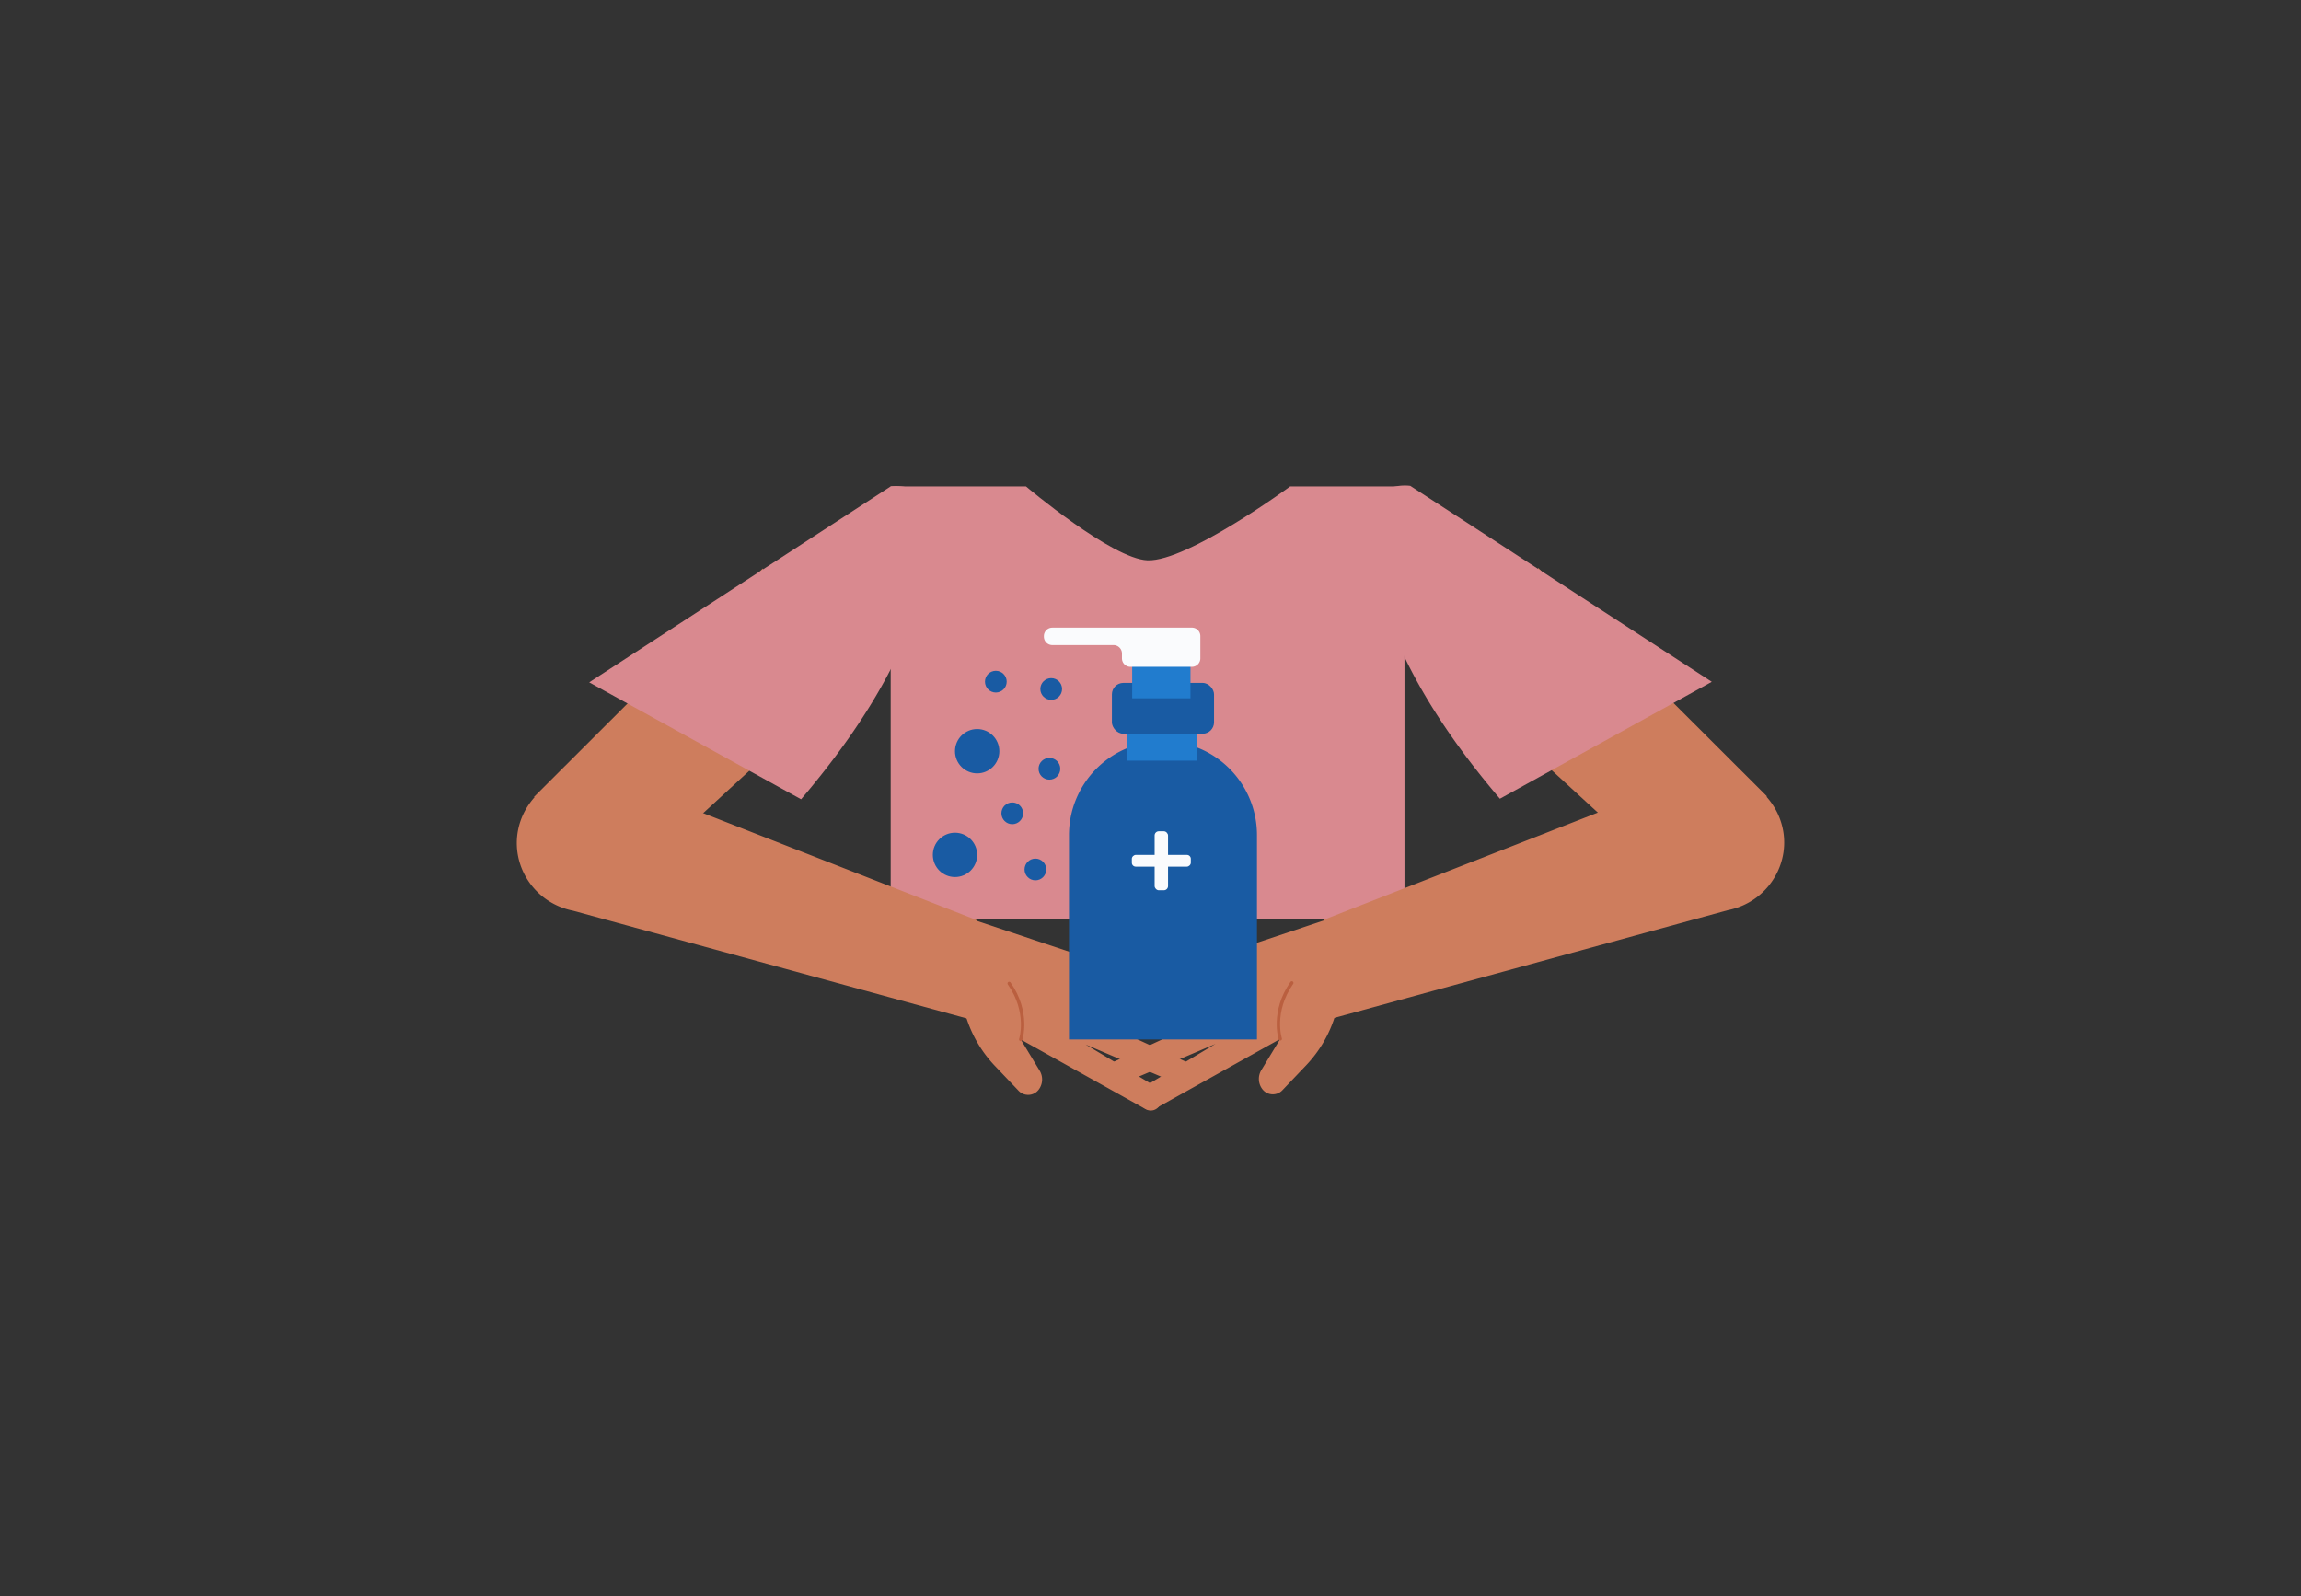 <svg xmlns="http://www.w3.org/2000/svg" viewBox="0 0 979.444 679.356"><rect x="0" y="0" width="979.444" height="679.356" fill="#333333" stroke="none"/><defs><style>.cls-1{fill:#d9898f;}.cls-2{fill:#ce7d5d;}.cls-3{fill:none;stroke:#ba5f3f;stroke-linecap:round;stroke-linejoin:round;stroke-width:1.434px;}.cls-4{fill:#195ba3;}.cls-5{fill:#217cce;}.cls-6{fill:#fafbfd;}</style></defs><title>ilustraciones</title><g id="Capa_4" data-name="Capa 4"><path class="cls-1" d="M549.17,207.032s-43.606,32.053-60.688,31.473c-15.137-.513-51.766-31.473-51.766-31.473H379.131v184.2h218.7v-184.2Z"/><polygon class="cls-2" points="227.247 339.274 324.663 241.985 351.365 298.289 291.38 353.406 227.247 339.274"/><path class="cls-1" d="M379.131,207.032s14.647-2.232,16.025,11.169a91.775,91.775,0,0,1-1.922,28.666c-4.945,23.053-18.914,54.21-52.243,93.343l-90.186-49.766Z"/><path class="cls-2" d="M415.861,391.693l-1.516,42.584L244.017,387.663c-18.966-3.757-29.352-23.849-21.266-41.139h0a30.479,30.479,0,0,1,38.688-15.216Z"/><path class="cls-2" d="M406.5,417.146l4.6,15.26a53.088,53.088,0,0,0,12.375,21.278l10.1,10.606a5.624,5.624,0,0,0,8.575-.5h0a7.2,7.2,0,0,0,.395-8.051l-8.058-13.292L487.639,472.1a4.356,4.356,0,0,0,6.209-2.051l.69-1.62a4.356,4.356,0,0,0-1.54-5.3L462.074,444.58l38.469,16.392a4.356,4.356,0,0,0,6.055-2.431l.435-1.22a4.357,4.357,0,0,0-2.149-5.357l-39.521-18.24,34.261,8.754a4.356,4.356,0,0,0,5.526-3.945l.032-.561a4.357,4.357,0,0,0-2.821-4.328L467.61,420.626l22,5.144a4.357,4.357,0,0,0,5.244-5.192h0a4.358,4.358,0,0,0-2.873-3.182L413.6,391.23Z"/><path class="cls-3" d="M434.488,442.442s3.731-11.467-4.916-23.838"/><polygon class="cls-2" points="752.197 339.042 654.781 241.753 628.079 298.058 688.064 353.174 752.197 339.042"/><path class="cls-1" d="M600.313,206.8s-14.647-2.231-16.025,11.17a91.739,91.739,0,0,0,1.922,28.665c4.945,23.053,18.914,54.211,52.242,93.344l90.187-49.767Z"/><path class="cls-2" d="M563.583,391.462l1.515,42.584,170.329-46.615c18.966-3.757,29.352-23.849,21.266-41.139h0a30.478,30.478,0,0,0-38.688-15.215Z"/><path class="cls-2" d="M572.94,416.914l-4.6,15.26a53.082,53.082,0,0,1-12.375,21.278l-10.1,10.607a5.625,5.625,0,0,1-8.575-.506h0a7.2,7.2,0,0,1-.395-8.051l8.058-13.291-53.151,29.654a4.357,4.357,0,0,1-6.209-2.052l-.69-1.62a4.355,4.355,0,0,1,1.54-5.3l30.924-18.548L478.9,460.74a4.356,4.356,0,0,1-6.055-2.431l-.435-1.22a4.355,4.355,0,0,1,2.149-5.356l39.521-18.241-34.261,8.755a4.357,4.357,0,0,1-5.526-3.946l-.032-.56a4.355,4.355,0,0,1,2.821-4.328L511.834,420.4l-22,5.143a4.356,4.356,0,0,1-5.244-5.191h0a4.358,4.358,0,0,1,2.872-3.183L565.847,391Z"/><path class="cls-3" d="M544.956,442.211s-3.731-11.468,4.915-23.838"/><path class="cls-4" d="M495.03,315.43h0a40.009,40.009,0,0,1,40.009,40.009v87a0,0,0,0,1,0,0H455.021a0,0,0,0,1,0,0v-87A40.009,40.009,0,0,1,495.03,315.43Z"/><rect class="cls-5" x="479.886" y="296.86" width="29.464" height="26.913"/><rect class="cls-4" x="473.292" y="290.679" width="43.475" height="21.635" rx="4.868" ry="4.868"/><rect class="cls-5" x="481.922" y="283.068" width="24.818" height="14.162"/><path class="cls-6" d="M479.886,267.153h-31.94a3.6,3.6,0,0,0-3.6,3.6v.229a3.6,3.6,0,0,0,3.6,3.6h26.028a3.6,3.6,0,0,1,3.6,3.6v2.051a3.6,3.6,0,0,0,3.6,3.6h26.168a3.6,3.6,0,0,0,3.6-3.6v-9.483a3.6,3.6,0,0,0-3.6-3.6Z"/><rect class="cls-6" x="491.478" y="353.832" width="5.706" height="25.104" rx="1.777" ry="1.777" transform="translate(988.662 732.769) rotate(-180)"/><rect class="cls-6" x="491.828" y="353.833" width="5.006" height="25.104" rx="1.664" ry="1.664" transform="translate(127.947 860.716) rotate(-90)"/><circle class="cls-4" cx="415.94" cy="319.753" r="9.437"/><circle class="cls-4" cx="406.503" cy="363.881" r="9.437"/><circle class="cls-4" cx="447.458" cy="293.275" r="4.625"/><circle class="cls-4" cx="430.883" cy="346.188" r="4.625"/><circle class="cls-4" cx="446.693" cy="327.233" r="4.625"/><circle class="cls-4" cx="440.731" cy="370.087" r="4.625"/><circle class="cls-4" cx="423.887" cy="290.149" r="4.625"/></g></svg>